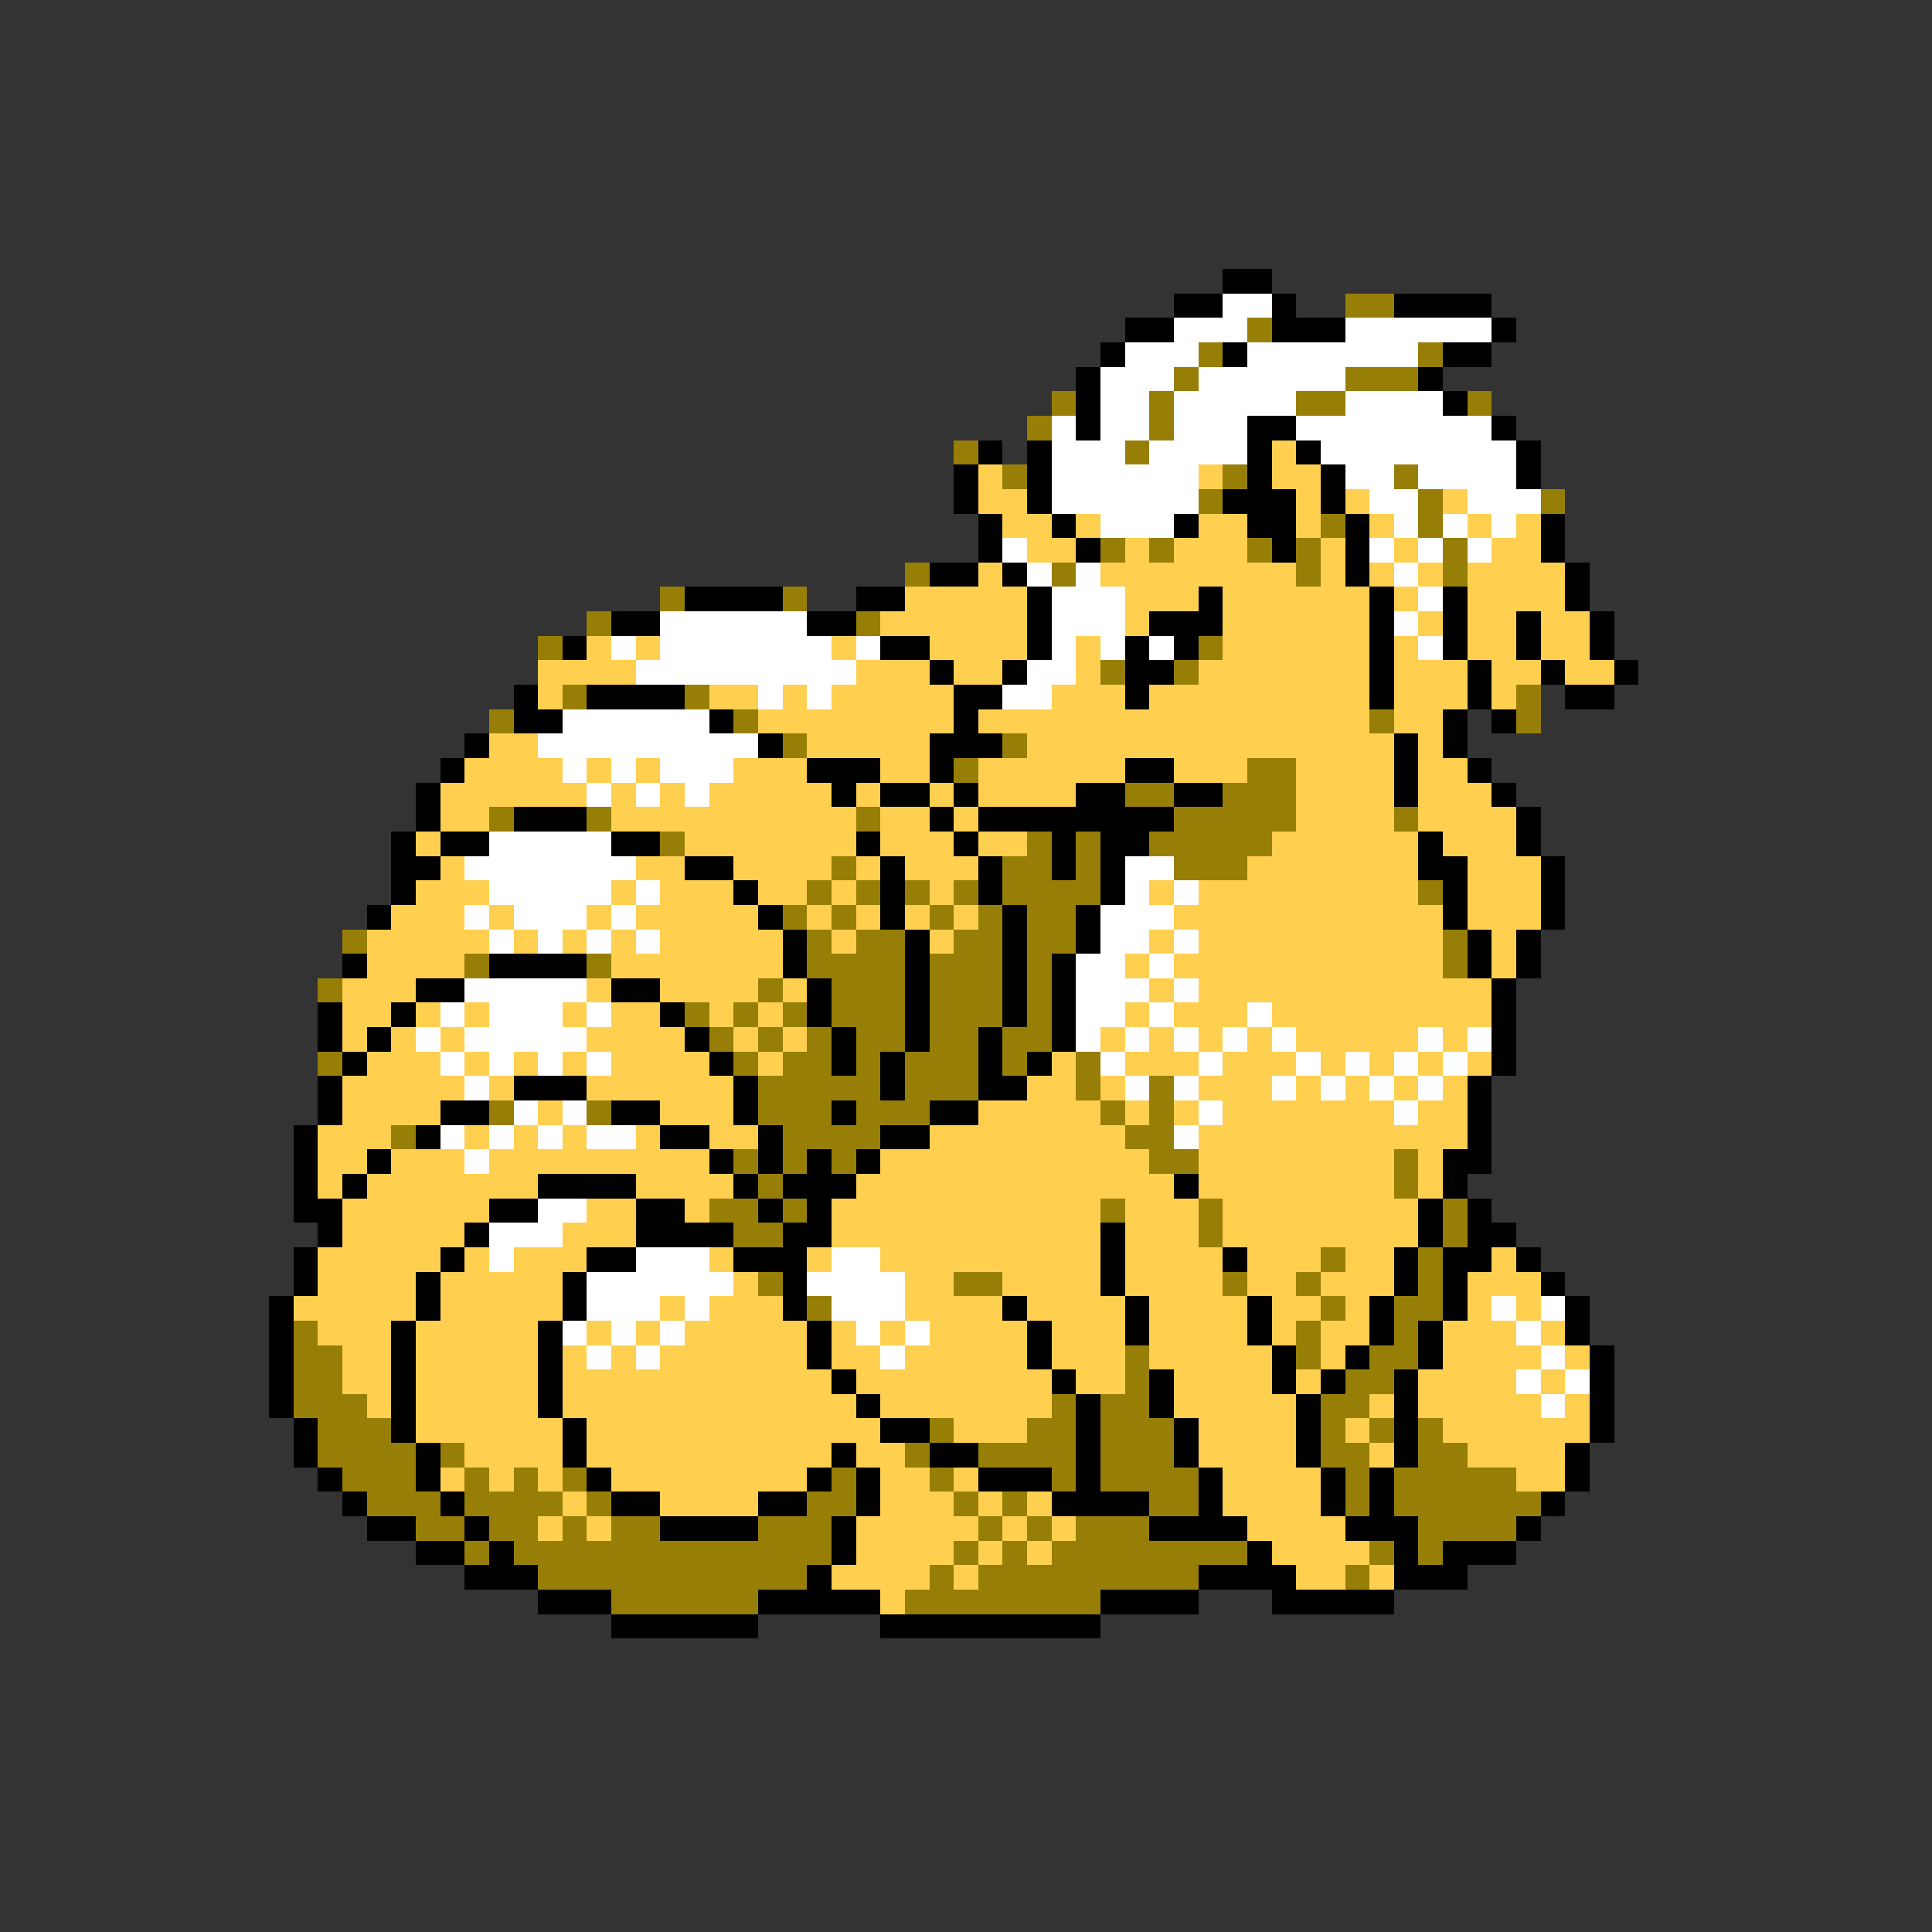 <svg xmlns="http://www.w3.org/2000/svg" viewBox="0 -0.5 79 79" shape-rendering="crispEdges">
<rect x="0" y="-0.5" width="79" height="79" fill="#333333" stroke="none"/>
<path stroke="#000000" d="M50 11h2M48 12h2M52 12h1M57 12h4M46 13h2M52 13h3M61 13h1M45 14h1M50 14h1M59 14h2M44 15h1M58 15h1M44 16h1M59 16h1M44 17h1M51 17h2M61 17h1M40 18h1M42 18h1M51 18h1M53 18h1M62 18h1M39 19h1M42 19h1M51 19h1M54 19h1M62 19h1M39 20h1M42 20h1M50 20h3M54 20h1M40 21h1M43 21h1M48 21h1M51 21h2M55 21h1M63 21h1M40 22h1M44 22h1M52 22h1M55 22h1M63 22h1M38 23h2M41 23h1M55 23h1M64 23h1M28 24h4M35 24h2M42 24h1M49 24h1M56 24h1M59 24h1M64 24h1M25 25h2M33 25h2M42 25h1M47 25h3M56 25h1M59 25h1M62 25h1M65 25h1M23 26h1M36 26h2M42 26h1M46 26h1M48 26h1M56 26h1M59 26h1M62 26h1M65 26h1M38 27h1M41 27h1M46 27h2M56 27h1M60 27h1M63 27h1M66 27h1M21 28h1M24 28h4M39 28h2M46 28h1M56 28h1M60 28h1M64 28h2M21 29h2M29 29h1M39 29h1M59 29h1M61 29h1M19 30h1M31 30h1M38 30h3M57 30h1M59 30h1M18 31h1M33 31h3M38 31h1M46 31h2M57 31h1M60 31h1M17 32h1M34 32h1M36 32h2M39 32h1M44 32h2M48 32h2M57 32h1M61 32h1M17 33h1M21 33h3M38 33h1M40 33h8M62 33h1M16 34h1M18 34h2M25 34h2M35 34h1M39 34h1M43 34h1M45 34h2M58 34h1M62 34h1M16 35h2M28 35h2M36 35h1M40 35h1M43 35h1M45 35h1M58 35h2M63 35h1M16 36h1M30 36h1M36 36h1M40 36h1M45 36h1M59 36h1M63 36h1M15 37h1M31 37h1M36 37h1M41 37h1M44 37h1M59 37h1M63 37h1M32 38h1M37 38h1M41 38h1M44 38h1M60 38h1M62 38h1M14 39h1M20 39h4M32 39h1M37 39h1M41 39h1M43 39h1M60 39h1M62 39h1M17 40h2M25 40h2M33 40h1M37 40h1M41 40h1M43 40h1M61 40h1M13 41h1M16 41h1M27 41h1M33 41h1M37 41h1M41 41h1M43 41h1M61 41h1M13 42h1M15 42h1M28 42h1M34 42h1M37 42h1M40 42h1M43 42h1M61 42h1M14 43h1M29 43h1M34 43h1M36 43h1M40 43h1M42 43h1M61 43h1M13 44h1M21 44h3M30 44h1M36 44h1M40 44h2M60 44h1M13 45h1M18 45h2M25 45h2M30 45h1M34 45h1M38 45h2M60 45h1M12 46h1M17 46h1M27 46h2M31 46h1M36 46h2M60 46h1M12 47h1M15 47h1M29 47h1M31 47h1M33 47h1M35 47h1M59 47h2M12 48h1M14 48h1M22 48h4M30 48h1M32 48h3M48 48h1M59 48h1M12 49h2M20 49h2M26 49h2M31 49h1M33 49h1M58 49h1M60 49h1M13 50h1M19 50h1M26 50h4M32 50h2M45 50h1M58 50h1M60 50h2M12 51h1M18 51h1M24 51h2M30 51h3M45 51h1M50 51h1M57 51h1M59 51h2M62 51h1M12 52h1M17 52h1M23 52h1M32 52h1M45 52h1M57 52h1M59 52h1M63 52h1M11 53h1M17 53h1M23 53h1M32 53h1M41 53h1M46 53h1M51 53h1M56 53h1M59 53h1M64 53h1M11 54h1M16 54h1M22 54h1M33 54h1M42 54h1M46 54h1M51 54h1M56 54h1M58 54h1M64 54h1M11 55h1M16 55h1M22 55h1M33 55h1M42 55h1M52 55h1M55 55h1M58 55h1M65 55h1M11 56h1M16 56h1M22 56h1M34 56h1M43 56h1M47 56h1M52 56h1M54 56h1M57 56h1M65 56h1M11 57h1M16 57h1M22 57h1M35 57h1M44 57h1M47 57h1M53 57h1M57 57h1M65 57h1M12 58h1M16 58h1M23 58h1M36 58h2M44 58h1M48 58h1M53 58h1M57 58h1M65 58h1M12 59h1M17 59h1M23 59h1M34 59h1M38 59h2M44 59h1M48 59h1M53 59h1M57 59h1M64 59h1M13 60h1M17 60h1M24 60h1M33 60h1M35 60h1M40 60h3M44 60h1M49 60h1M54 60h1M56 60h1M64 60h1M14 61h1M18 61h1M25 61h2M31 61h2M35 61h1M43 61h4M49 61h1M54 61h1M56 61h1M63 61h1M15 62h2M19 62h1M27 62h4M34 62h1M47 62h4M55 62h3M62 62h1M17 63h2M20 63h1M34 63h1M51 63h1M57 63h1M59 63h3M19 64h3M33 64h1M49 64h4M57 64h3M22 65h3M31 65h5M45 65h4M52 65h5M25 66h6M36 66h9" />
<path stroke="#ffffff" d="M50 12h2M48 13h3M55 13h6M46 14h3M51 14h7M45 15h3M49 15h6M45 16h2M48 16h5M55 16h4M43 17h1M45 17h2M48 17h3M53 17h8M43 18h3M47 18h4M54 18h8M43 19h6M55 19h2M58 19h4M43 20h6M56 20h2M60 20h3M45 21h3M57 21h1M59 21h1M61 21h1M41 22h1M56 22h1M58 22h1M60 22h1M42 23h1M44 23h1M57 23h1M43 24h3M58 24h1M27 25h6M43 25h3M57 25h1M25 26h1M27 26h7M35 26h1M43 26h1M45 26h1M47 26h1M58 26h1M26 27h9M42 27h2M31 28h1M33 28h1M41 28h2M23 29h6M22 30h9M23 31h1M25 31h1M27 31h3M24 32h1M26 32h1M28 32h1M20 34h5M19 35h7M46 35h2M20 36h5M26 36h1M46 36h1M48 36h1M19 37h1M21 37h3M25 37h1M45 37h3M20 38h1M22 38h1M24 38h1M26 38h1M45 38h2M48 38h1M44 39h2M47 39h1M19 40h5M44 40h3M48 40h1M18 41h1M20 41h3M24 41h1M44 41h2M47 41h1M51 41h1M17 42h1M19 42h5M44 42h1M46 42h1M48 42h1M50 42h1M52 42h1M58 42h1M60 42h1M18 43h1M20 43h1M22 43h1M24 43h1M45 43h1M49 43h1M53 43h1M55 43h1M57 43h1M59 43h1M19 44h1M46 44h1M48 44h1M52 44h1M54 44h1M56 44h1M58 44h1M21 45h1M23 45h1M49 45h1M57 45h1M18 46h1M20 46h1M22 46h1M24 46h2M48 46h1M19 47h1M22 49h2M20 50h3M20 51h1M26 51h3M34 51h2M24 52h6M33 52h4M24 53h3M28 53h1M34 53h3M61 53h1M63 53h1M23 54h1M25 54h1M27 54h1M35 54h1M37 54h1M62 54h1M24 55h1M26 55h1M36 55h1M63 55h1M62 56h1M64 56h1M63 57h1" />
<path stroke="#977f07" d="M55 12h2M51 13h1M49 14h1M58 14h1M48 15h1M55 15h3M43 16h1M47 16h1M53 16h2M60 16h1M42 17h1M47 17h1M39 18h1M46 18h1M41 19h1M50 19h1M57 19h1M49 20h1M58 20h1M63 20h1M54 21h1M58 21h1M45 22h1M47 22h1M51 22h1M53 22h1M59 22h1M37 23h1M43 23h1M53 23h1M59 23h1M27 24h1M32 24h1M24 25h1M35 25h1M22 26h1M49 26h1M45 27h1M48 27h1M23 28h1M28 28h1M62 28h1M20 29h1M30 29h1M56 29h1M62 29h1M32 30h1M41 30h1M39 31h1M51 31h2M46 32h2M50 32h3M20 33h1M24 33h1M35 33h1M48 33h5M57 33h1M27 34h1M42 34h1M44 34h1M47 34h5M34 35h1M41 35h2M44 35h1M48 35h3M33 36h1M35 36h1M37 36h1M39 36h1M41 36h4M58 36h1M32 37h1M34 37h1M38 37h1M40 37h1M42 37h2M14 38h1M33 38h1M35 38h2M39 38h2M42 38h2M59 38h1M19 39h1M24 39h1M33 39h4M38 39h3M42 39h1M59 39h1M13 40h1M31 40h1M34 40h3M38 40h3M42 40h1M28 41h1M30 41h1M32 41h1M34 41h3M38 41h3M42 41h1M29 42h1M31 42h1M33 42h1M35 42h2M38 42h2M41 42h2M13 43h1M30 43h1M32 43h2M35 43h1M37 43h3M41 43h1M44 43h1M31 44h5M37 44h3M44 44h1M47 44h1M20 45h1M24 45h1M31 45h3M35 45h3M45 45h1M47 45h1M16 46h1M32 46h4M46 46h2M30 47h1M32 47h1M34 47h1M47 47h2M57 47h1M31 48h1M57 48h1M29 49h2M32 49h1M45 49h1M49 49h1M59 49h1M30 50h2M49 50h1M59 50h1M54 51h1M58 51h1M31 52h1M39 52h2M50 52h1M53 52h1M58 52h1M33 53h1M54 53h1M57 53h2M12 54h1M53 54h1M57 54h1M12 55h2M46 55h1M53 55h1M56 55h2M12 56h2M46 56h1M55 56h2M12 57h3M43 57h1M45 57h2M54 57h2M13 58h3M38 58h1M42 58h2M45 58h3M54 58h1M56 58h1M58 58h1M13 59h4M18 59h1M37 59h1M40 59h4M45 59h3M54 59h2M58 59h2M14 60h3M19 60h1M21 60h1M23 60h1M34 60h1M38 60h1M43 60h1M45 60h4M55 60h1M57 60h5M15 61h3M19 61h4M24 61h1M33 61h2M39 61h1M41 61h1M47 61h2M55 61h1M57 61h6M17 62h2M20 62h2M23 62h1M25 62h2M31 62h3M40 62h1M42 62h1M44 62h3M58 62h4M19 63h1M21 63h13M39 63h1M41 63h1M43 63h8M56 63h1M58 63h1M22 64h11M38 64h1M40 64h9M55 64h1M25 65h6M37 65h8" />
<path stroke="#ffcf4f" d="M52 18h1M40 19h1M49 19h1M52 19h2M40 20h2M53 20h1M55 20h1M59 20h1M41 21h2M44 21h1M49 21h2M53 21h1M56 21h1M60 21h1M62 21h1M42 22h2M46 22h1M48 22h3M54 22h1M57 22h1M61 22h2M40 23h1M45 23h8M54 23h1M56 23h1M58 23h1M60 23h4M37 24h5M46 24h3M50 24h6M57 24h1M60 24h4M36 25h6M46 25h1M50 25h6M58 25h1M60 25h2M63 25h2M24 26h1M26 26h1M34 26h1M38 26h4M44 26h1M50 26h6M57 26h1M60 26h2M63 26h2M22 27h4M35 27h3M39 27h2M44 27h1M49 27h7M57 27h3M61 27h2M64 27h2M22 28h1M29 28h2M32 28h1M34 28h5M43 28h3M47 28h9M57 28h3M61 28h1M31 29h8M40 29h16M57 29h2M20 30h2M33 30h5M42 30h15M58 30h1M19 31h4M24 31h1M26 31h1M30 31h3M36 31h2M40 31h6M48 31h3M53 31h4M58 31h2M18 32h6M25 32h1M27 32h1M29 32h5M35 32h1M38 32h1M40 32h4M53 32h4M58 32h3M18 33h2M25 33h10M36 33h2M39 33h1M53 33h4M58 33h4M17 34h1M28 34h7M36 34h3M40 34h2M52 34h6M59 34h3M18 35h1M26 35h2M30 35h4M35 35h1M37 35h3M51 35h7M60 35h3M17 36h3M25 36h1M27 36h3M31 36h2M34 36h1M38 36h1M47 36h1M49 36h9M60 36h3M16 37h3M20 37h1M24 37h1M26 37h5M33 37h1M35 37h1M37 37h1M39 37h1M48 37h11M60 37h3M15 38h5M21 38h1M23 38h1M25 38h1M27 38h5M34 38h1M38 38h1M47 38h1M49 38h10M61 38h1M15 39h4M25 39h7M46 39h1M48 39h11M61 39h1M14 40h3M24 40h1M27 40h4M32 40h1M47 40h1M49 40h12M14 41h2M17 41h1M19 41h1M23 41h1M25 41h2M29 41h1M31 41h1M46 41h1M48 41h3M52 41h9M14 42h1M16 42h1M18 42h1M24 42h4M30 42h1M32 42h1M45 42h1M47 42h1M49 42h1M51 42h1M53 42h5M59 42h1M15 43h3M19 43h1M21 43h1M23 43h1M25 43h4M31 43h1M43 43h1M46 43h3M50 43h3M54 43h1M56 43h1M58 43h1M60 43h1M14 44h5M20 44h1M24 44h6M42 44h2M45 44h1M49 44h3M53 44h1M55 44h1M57 44h1M59 44h1M14 45h4M22 45h1M27 45h3M40 45h5M46 45h1M48 45h1M50 45h7M58 45h2M13 46h3M19 46h1M21 46h1M23 46h1M26 46h1M29 46h2M38 46h8M49 46h11M13 47h2M16 47h3M20 47h9M36 47h11M49 47h8M58 47h1M13 48h1M15 48h7M26 48h4M35 48h13M49 48h8M58 48h1M14 49h6M24 49h2M28 49h1M34 49h11M46 49h3M50 49h8M14 50h5M23 50h3M34 50h11M46 50h3M50 50h8M13 51h5M19 51h1M21 51h3M29 51h1M33 51h1M36 51h9M46 51h4M51 51h3M55 51h2M61 51h1M13 52h4M18 52h5M30 52h1M37 52h2M41 52h4M46 52h4M51 52h2M54 52h3M60 52h3M12 53h5M18 53h5M27 53h1M29 53h3M37 53h4M42 53h4M47 53h4M52 53h2M55 53h1M60 53h1M62 53h1M13 54h3M17 54h5M24 54h1M26 54h1M28 54h5M34 54h1M36 54h1M38 54h4M43 54h3M47 54h4M52 54h1M54 54h2M59 54h3M63 54h1M14 55h2M17 55h5M23 55h1M25 55h1M27 55h6M34 55h2M37 55h5M43 55h3M47 55h5M54 55h1M59 55h4M64 55h1M14 56h2M17 56h5M23 56h11M35 56h8M44 56h2M48 56h4M53 56h1M58 56h4M63 56h1M15 57h1M17 57h5M23 57h12M36 57h7M48 57h5M56 57h1M58 57h5M64 57h1M17 58h6M24 58h12M39 58h3M49 58h4M55 58h1M59 58h6M19 59h4M24 59h10M35 59h2M49 59h4M56 59h1M60 59h4M18 60h1M20 60h1M22 60h1M25 60h8M36 60h2M39 60h1M50 60h4M62 60h2M23 61h1M27 61h4M36 61h3M40 61h1M42 61h1M50 61h4M22 62h1M24 62h1M35 62h5M41 62h1M43 62h1M51 62h4M35 63h4M40 63h1M42 63h1M52 63h4M34 64h4M39 64h1M53 64h2M56 64h1M36 65h1" />
</svg>